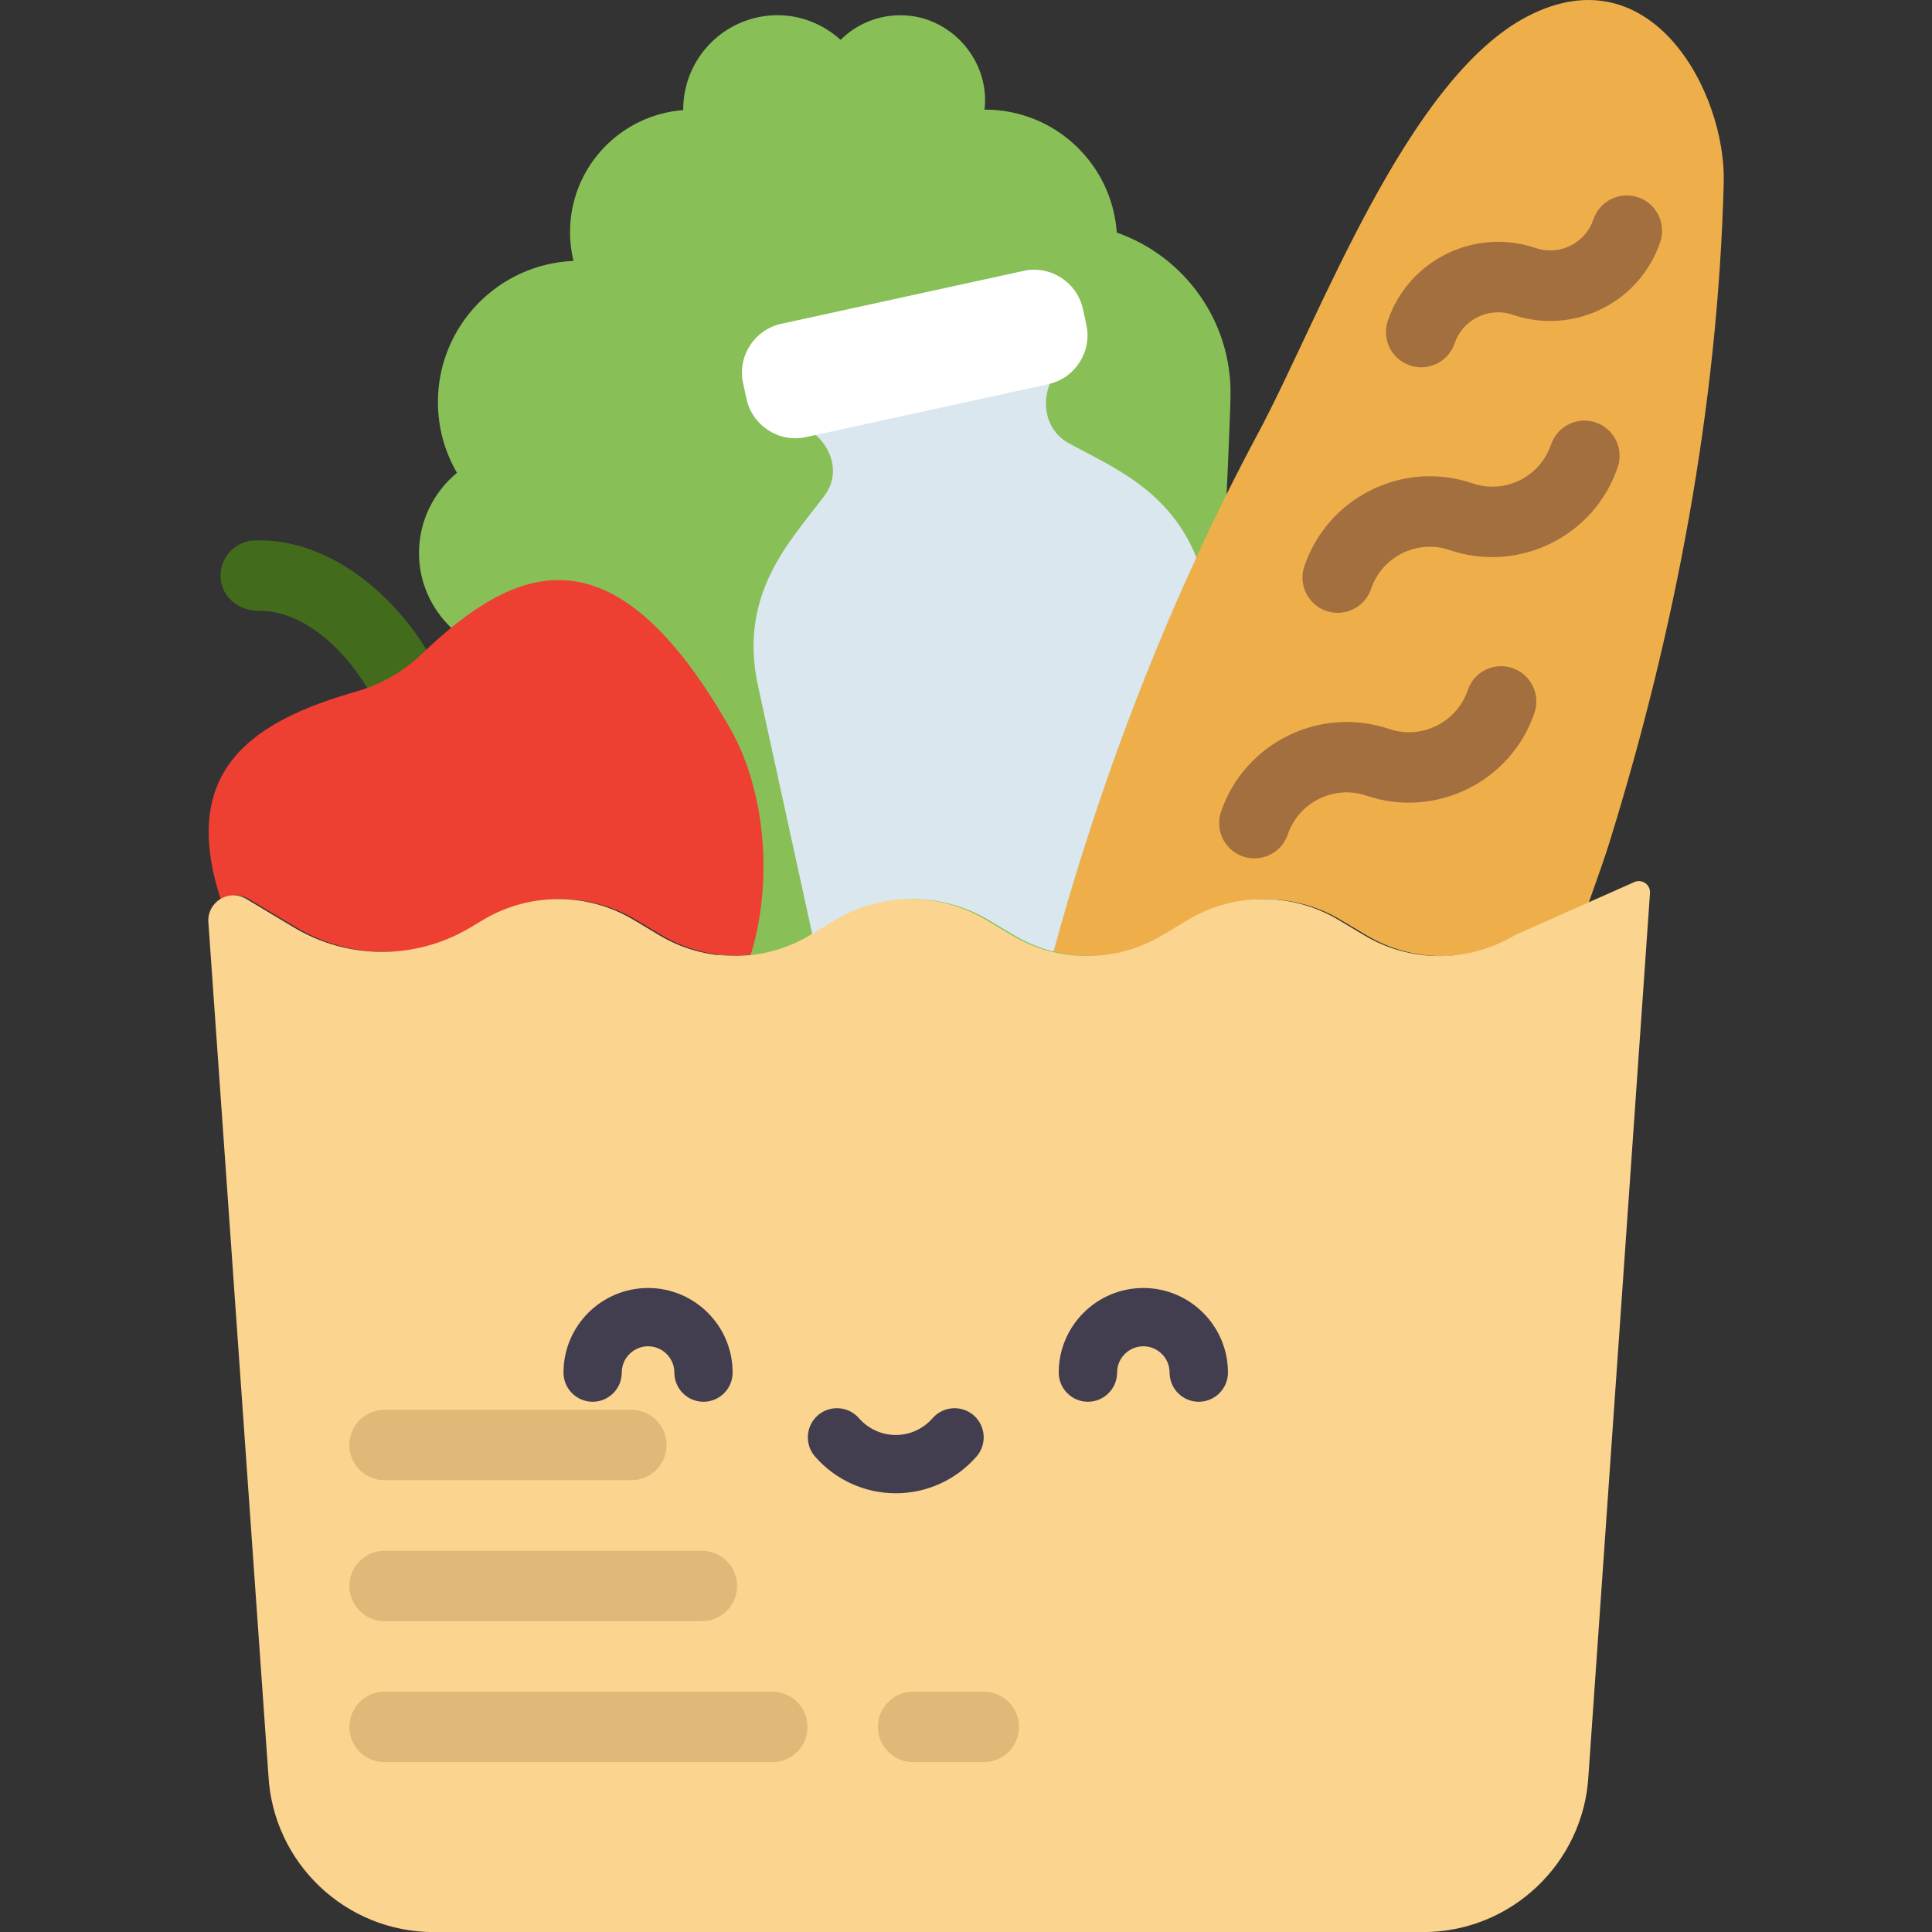 <svg width="24" height="24" viewBox="0 0 24 24" fill="none" xmlns="http://www.w3.org/2000/svg">
<rect x="0" y="0" width="24" height="24" fill="#333333" stroke="none"/>
<g clip-path="url(#clip0_207_1284)">
<path d="M4.912 8.718C4.765 8.718 4.622 8.644 4.539 8.509C4.27 8.074 3.768 7.57 3.191 7.588C2.946 7.575 2.747 7.405 2.74 7.164C2.733 6.922 2.923 6.72 3.165 6.713C4.087 6.685 4.874 7.384 5.284 8.05C5.411 8.256 5.347 8.526 5.141 8.653C5.07 8.697 4.99 8.718 4.912 8.718Z" fill="#436B1C"/>
<path d="M13.873 2.889C13.814 2.036 13.105 1.362 12.238 1.362C12.235 1.362 12.233 1.362 12.23 1.362C12.245 1.233 12.237 1.097 12.195 0.954C12.078 0.554 11.726 0.247 11.312 0.197C10.972 0.157 10.66 0.279 10.442 0.495C10.234 0.307 9.961 0.189 9.659 0.189C9.012 0.189 8.487 0.714 8.487 1.361C8.487 1.364 8.488 1.365 8.488 1.368C7.701 1.427 7.081 2.083 7.081 2.885C7.081 3.008 7.097 3.127 7.124 3.241C6.188 3.28 5.44 4.05 5.44 4.996C5.44 5.316 5.527 5.616 5.677 5.874C5.389 6.111 5.205 6.469 5.205 6.871C5.205 7.238 5.361 7.566 5.607 7.801C6.663 6.938 7.772 9.824 9.078 12.128C9.512 12.893 14.2 12.078 14.573 12.553C14.999 12.171 15.274 5.507 15.286 4.922C15.304 3.983 14.708 3.182 13.873 2.889Z" fill="#88C057"/>
<path d="M14.471 11.617L14.784 11.43C15.361 11.083 16.083 11.083 16.66 11.43L16.973 11.617C17.55 11.963 18.272 11.963 18.849 11.617L19.732 11.224C19.861 10.863 19.951 10.601 19.987 10.485C20.81 7.837 21.34 5.05 21.413 2.269C21.442 1.151 20.517 -0.592 18.981 0.2C17.471 0.978 16.389 3.964 15.629 5.381C14.55 7.396 13.696 9.586 13.088 11.819C13.551 11.936 14.049 11.87 14.471 11.617Z" fill="#EEAF4B"/>
<path d="M3.09 11.167L3.679 11.52C4.355 11.926 5.2 11.926 5.877 11.52L6.028 11.429C6.606 11.082 7.327 11.082 7.905 11.429L8.217 11.616C8.556 11.819 8.945 11.9 9.325 11.864C9.605 10.96 9.511 9.828 9.077 9.062C7.616 6.486 6.401 7.011 5.233 8.13C5.008 8.344 4.734 8.501 4.436 8.587C3.154 8.953 2.208 9.552 2.746 11.184C2.841 11.115 2.973 11.097 3.09 11.167Z" fill="#ED3F32"/>
<path d="M15.582 10.663C15.536 10.663 15.488 10.656 15.442 10.64C15.213 10.562 15.09 10.313 15.168 10.084C15.46 9.225 16.398 8.766 17.255 9.055C17.658 9.192 18.096 8.975 18.233 8.573C18.31 8.344 18.558 8.221 18.788 8.299C19.017 8.377 19.14 8.626 19.062 8.855C18.77 9.714 17.833 10.175 16.974 9.884C16.573 9.748 16.134 9.964 15.997 10.366C15.935 10.549 15.764 10.663 15.582 10.663Z" fill="#A46F3E"/>
<path d="M16.617 7.613C16.571 7.613 16.523 7.605 16.477 7.59C16.248 7.512 16.125 7.263 16.203 7.034C16.345 6.618 16.64 6.281 17.034 6.087C17.428 5.892 17.874 5.863 18.291 6.004C18.694 6.142 19.131 5.925 19.268 5.522C19.345 5.293 19.594 5.17 19.823 5.248C20.052 5.326 20.174 5.575 20.096 5.804C19.805 6.664 18.868 7.124 18.009 6.834C17.814 6.767 17.605 6.781 17.421 6.872C17.236 6.963 17.099 7.12 17.032 7.316C16.97 7.498 16.8 7.613 16.617 7.613Z" fill="#A46F3E"/>
<path d="M17.655 4.563C17.608 4.563 17.561 4.555 17.514 4.539C17.285 4.462 17.162 4.213 17.24 3.984C17.496 3.23 18.319 2.825 19.073 3.08C19.217 3.129 19.371 3.12 19.507 3.053C19.643 2.986 19.745 2.869 19.794 2.725C19.872 2.496 20.12 2.373 20.35 2.451C20.579 2.529 20.701 2.778 20.624 3.007C20.499 3.372 20.241 3.668 19.895 3.838C19.548 4.009 19.157 4.034 18.791 3.91C18.494 3.809 18.17 3.969 18.07 4.266C18.007 4.448 17.837 4.563 17.655 4.563Z" fill="#A46F3E"/>
<path d="M10.232 6.171C9.819 6.722 9.166 7.373 9.417 8.524L10.093 11.617H10.094L10.406 11.43C10.984 11.083 11.705 11.083 12.283 11.43L12.595 11.617C12.849 11.769 13.088 11.82 13.088 11.82C13.544 10.146 14.139 8.495 14.862 6.925C14.523 6.078 13.8 5.794 13.274 5.504C13.271 5.502 13.268 5.5 13.266 5.499C12.933 5.309 12.913 4.854 13.163 4.564C13.261 4.45 13.307 4.292 13.273 4.135L13.22 3.893C13.161 3.627 12.896 3.457 12.63 3.515L9.97 4.096C9.704 4.154 9.534 4.419 9.592 4.685L9.645 4.927C9.68 5.088 9.791 5.213 9.932 5.274C10.256 5.413 10.453 5.774 10.288 6.086C10.272 6.115 10.254 6.143 10.232 6.171Z" fill="#DAE7EF"/>
<path d="M13.023 4.772L10.011 5.43C9.679 5.503 9.347 5.29 9.274 4.958L9.231 4.76C9.158 4.427 9.371 4.096 9.703 4.023L12.715 3.365C13.047 3.292 13.379 3.505 13.452 3.837L13.495 4.035C13.568 4.368 13.355 4.699 13.023 4.772Z" fill="white"/>
<path d="M20.497 11.091L19.733 22.048C19.677 23.142 18.773 24.001 17.678 24.001H5.389C4.293 24.001 3.39 23.142 3.334 22.048L2.588 11.45C2.576 11.201 2.846 11.039 3.06 11.167L3.649 11.52C4.325 11.926 5.17 11.926 5.846 11.52L5.998 11.429C6.576 11.082 7.297 11.082 7.875 11.429L8.187 11.616C8.765 11.963 9.486 11.963 10.064 11.616L10.376 11.429C10.954 11.082 11.675 11.082 12.253 11.429L12.565 11.616C13.143 11.963 13.864 11.963 14.442 11.616L14.754 11.429C15.332 11.082 16.053 11.082 16.631 11.429L16.943 11.616C17.521 11.963 18.242 11.963 18.82 11.616L20.303 10.957C20.397 10.915 20.502 10.988 20.497 11.091Z" fill="#FBD490"/>
<path d="M7.842 18.388H4.778C4.536 18.388 4.34 18.193 4.34 17.951C4.34 17.708 4.536 17.513 4.778 17.513H7.842C8.084 17.513 8.28 17.708 8.28 17.951C8.28 18.193 8.084 18.388 7.842 18.388Z" fill="#E0B877"/>
<path d="M8.718 20.139H4.778C4.536 20.139 4.34 19.944 4.34 19.701C4.34 19.459 4.536 19.264 4.778 19.264H8.718C8.96 19.264 9.156 19.459 9.156 19.701C9.156 19.944 8.96 20.139 8.718 20.139Z" fill="#E0B877"/>
<path d="M9.594 21.89H4.778C4.536 21.89 4.34 21.695 4.34 21.453C4.34 21.21 4.536 21.015 4.778 21.015H9.594C9.835 21.015 10.031 21.21 10.031 21.453C10.031 21.695 9.835 21.89 9.594 21.89Z" fill="#E0B877"/>
<path d="M12.22 21.89H11.344C11.102 21.89 10.906 21.695 10.906 21.453C10.906 21.21 11.102 21.015 11.344 21.015H12.22C12.461 21.015 12.658 21.21 12.658 21.453C12.658 21.695 12.461 21.89 12.22 21.89Z" fill="#E0B877"/>
<path d="M8.739 17.413C8.539 17.413 8.377 17.251 8.377 17.05C8.377 16.871 8.23 16.724 8.051 16.724C7.871 16.724 7.724 16.871 7.724 17.05C7.724 17.251 7.562 17.413 7.362 17.413C7.162 17.413 7 17.251 7 17.05C7 16.471 7.471 16 8.051 16C8.63 16 9.101 16.471 9.101 17.05C9.101 17.251 8.939 17.413 8.739 17.413Z" fill="#423E4F"/>
<path d="M14.891 17.413C14.691 17.413 14.529 17.251 14.529 17.05C14.529 16.871 14.383 16.724 14.203 16.724C14.023 16.724 13.877 16.871 13.877 17.05C13.877 17.251 13.714 17.413 13.514 17.413C13.315 17.413 13.152 17.251 13.152 17.05C13.152 16.471 13.624 16 14.203 16C14.782 16 15.254 16.471 15.254 17.05C15.254 17.251 15.091 17.413 14.891 17.413Z" fill="#423E4F"/>
<path d="M11.128 18.55C10.743 18.55 10.377 18.384 10.124 18.093C9.993 17.942 10.009 17.714 10.159 17.582C10.31 17.451 10.539 17.467 10.67 17.617C10.786 17.75 10.953 17.826 11.128 17.826C11.303 17.826 11.469 17.75 11.585 17.617C11.716 17.467 11.945 17.451 12.096 17.582C12.246 17.714 12.262 17.942 12.131 18.093C11.878 18.384 11.512 18.55 11.128 18.55V18.55Z" fill="#423E4F"/>
</g>
<defs>
<clipPath id="clip0_207_1284">
<rect width="24" height="24" fill="white"/>
</clipPath>
</defs>
</svg>
